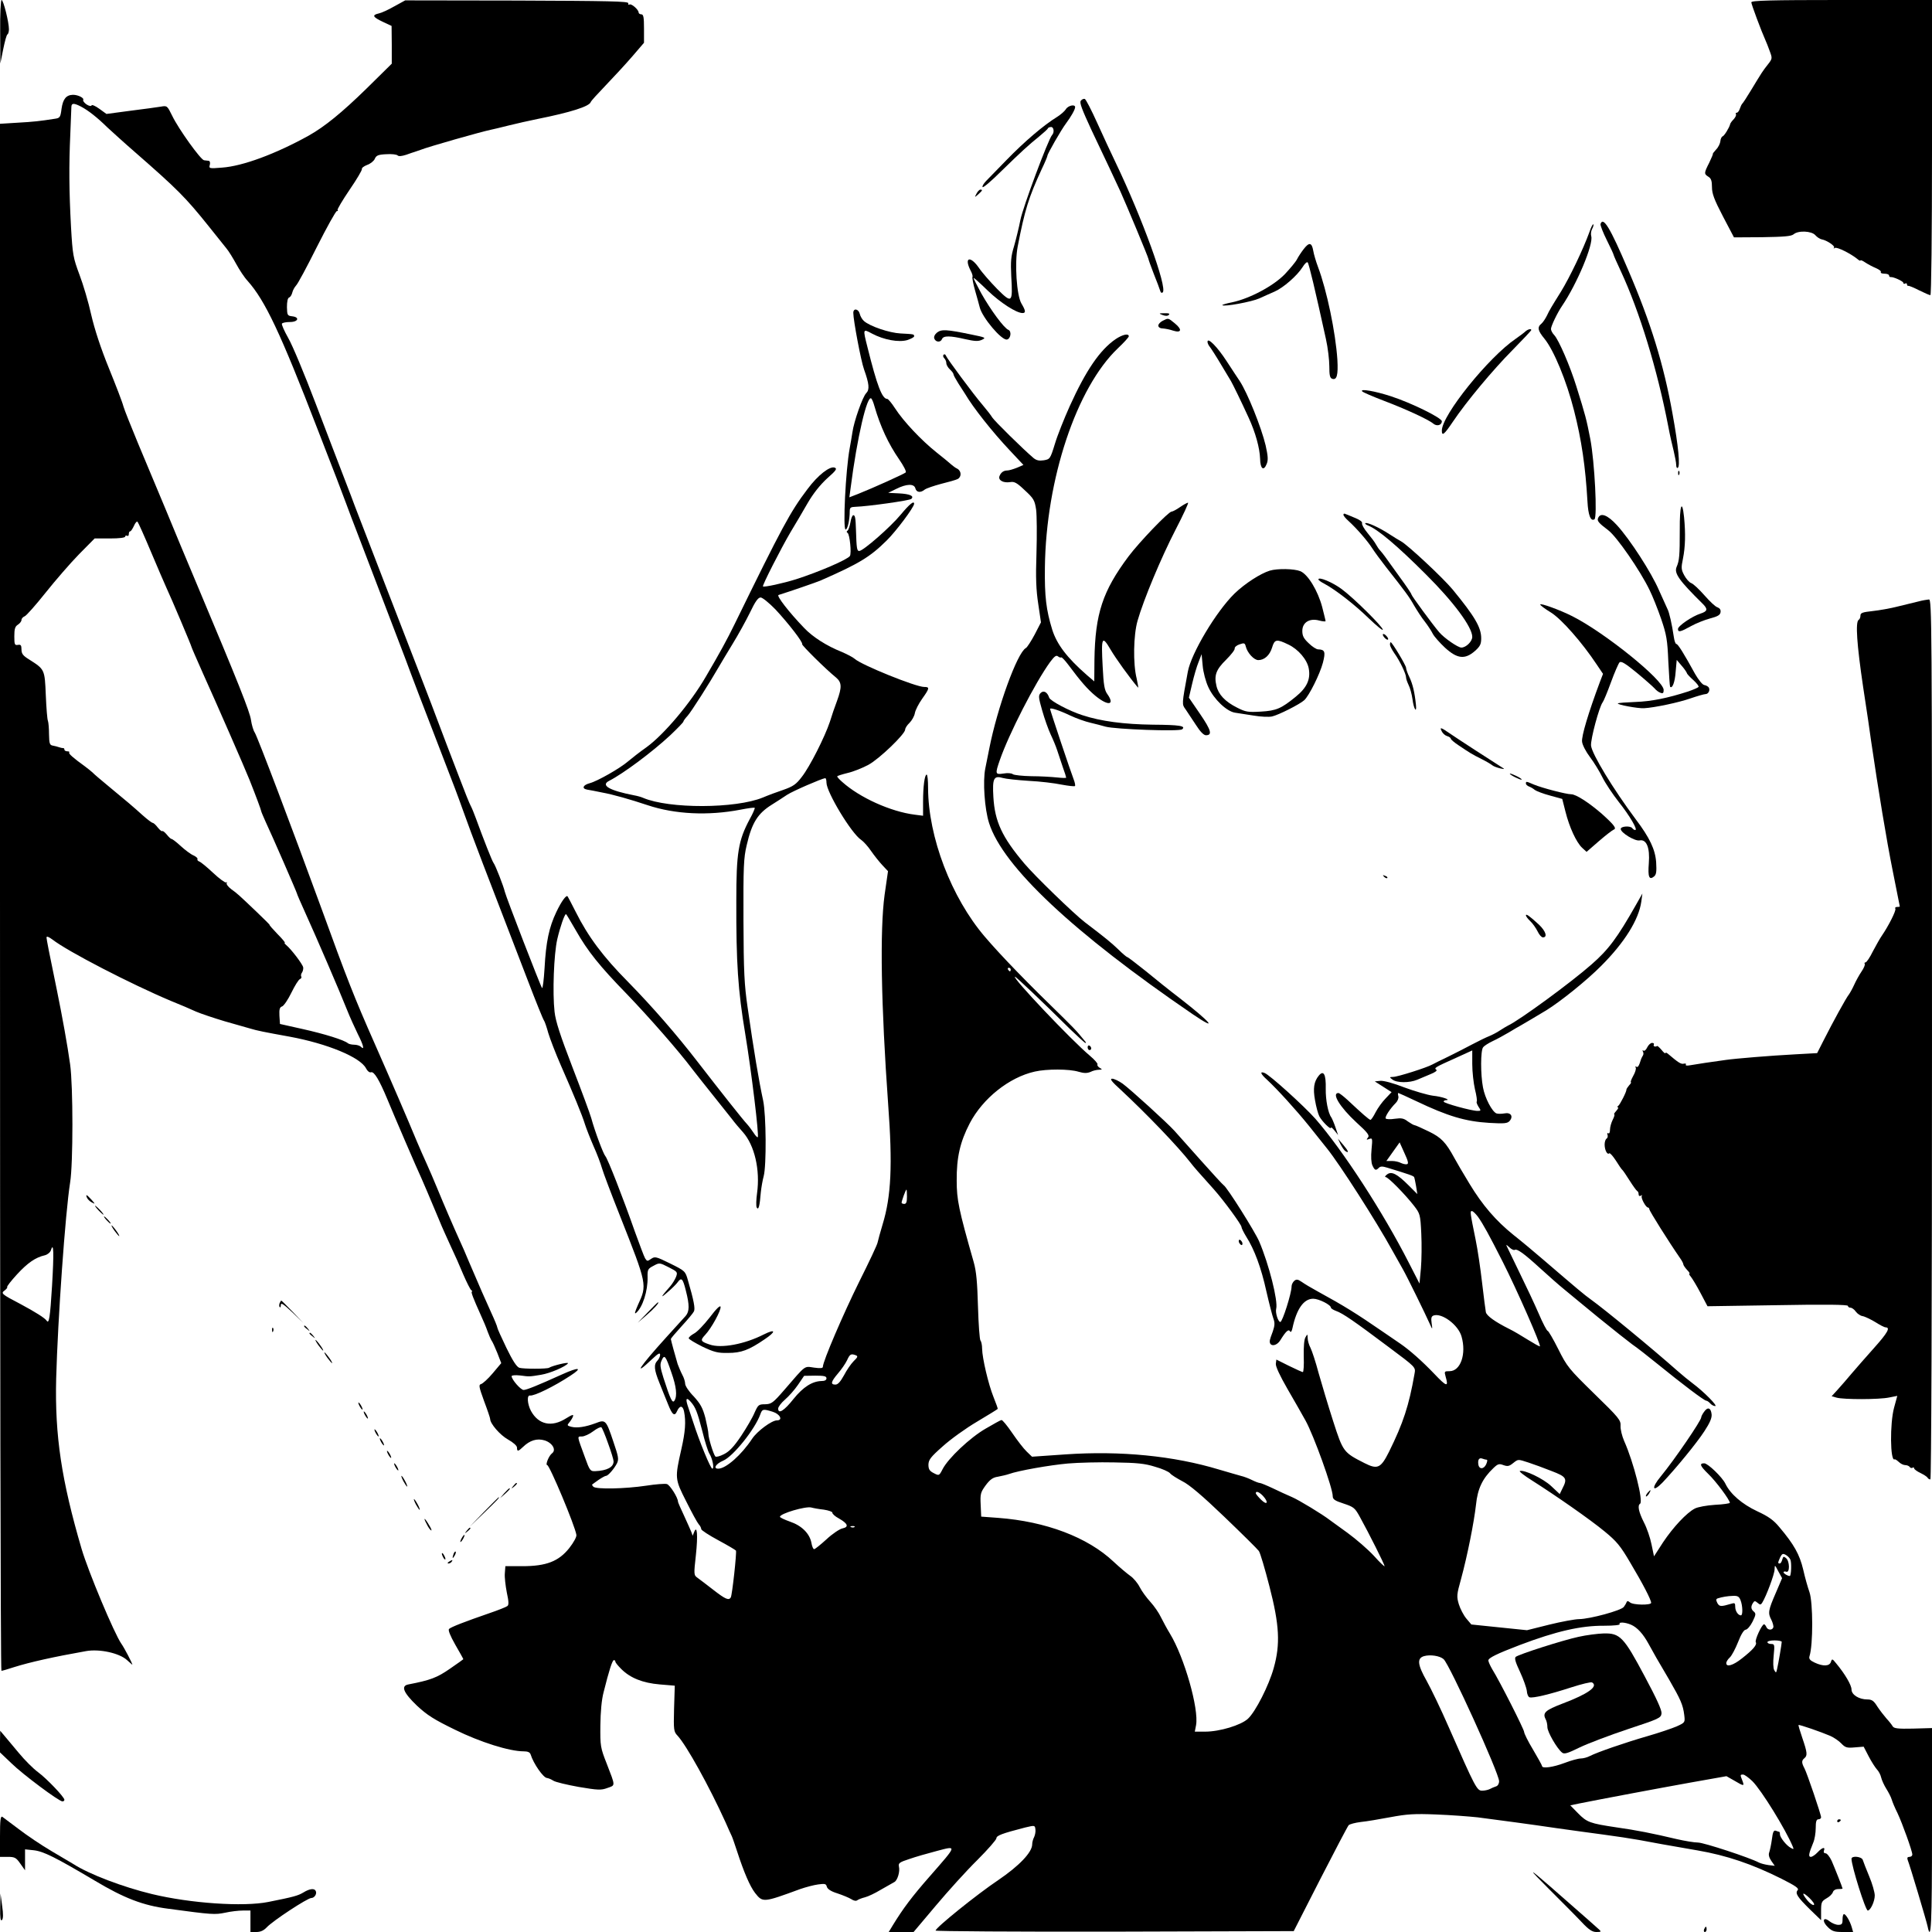 <?xml version="1.0" standalone="no"?>
<!DOCTYPE svg PUBLIC "-//W3C//DTD SVG 20010904//EN"
 "http://www.w3.org/TR/2001/REC-SVG-20010904/DTD/svg10.dtd">
<svg version="1.0" xmlns="http://www.w3.org/2000/svg"
 width="1080pt" height="1080pt" viewBox="0 0 1080 1080"
 preserveAspectRatio="xMidYMid meet">
<g transform="translate(0,1080) scale(0.1,-0.1)"
fill="#000000" stroke="none">
<path d="M1 10623 l1 -178 16 80 c9 44 19 82 24 83 4 2 8 15 8 28 0 40 -31
164 -41 164 -5 0 -9 -75 -8 -177z"/>
<path d="M2205 10765 c-33 -19 -72 -37 -87 -40 -40 -9 -35 -20 22 -47 l49 -23
1 -105 0 -106 -142 -140 c-136 -133 -233 -212 -322 -262 -186 -103 -370 -171
-485 -179 -72 -6 -74 -5 -68 16 3 12 0 21 -6 22 -7 1 -18 2 -26 3 -18 1 -143
175 -178 248 -28 57 -29 58 -63 52 -19 -3 -96 -14 -170 -23 l-135 -18 -40 29
c-22 16 -41 24 -43 19 -2 -6 -14 -4 -28 5 -13 9 -21 20 -19 25 7 11 -28 29
-57 29 -38 -1 -56 -23 -64 -78 -6 -48 -9 -52 -38 -56 -83 -13 -118 -17 -209
-22 l-97 -6 0 -4324 c0 -2378 3 -4324 8 -4324 4 0 36 9 72 21 86 27 219 57
400 89 76 14 188 -11 230 -50 17 -15 30 -27 30 -26 0 8 -46 96 -62 118 -39 56
-184 401 -222 530 -112 382 -150 632 -142 952 9 331 51 926 78 1096 17 103 17
539 0 660 -15 108 -44 268 -74 415 -45 217 -57 281 -58 294 0 9 11 5 33 -11
86 -67 441 -250 662 -343 50 -20 113 -47 141 -60 28 -12 100 -36 160 -54 60
-17 125 -36 144 -41 36 -11 75 -19 219 -45 211 -39 395 -115 427 -177 8 -16
20 -25 28 -22 17 6 46 -42 91 -150 36 -88 167 -392 191 -443 13 -29 39 -90
101 -238 13 -33 42 -96 62 -140 21 -44 53 -116 71 -160 19 -44 39 -83 44 -87
6 -4 8 -8 4 -8 -7 0 7 -37 49 -130 14 -30 32 -73 39 -94 8 -22 18 -44 22 -50
5 -6 19 -37 32 -69 l22 -57 -48 -57 c-26 -31 -56 -58 -65 -60 -14 -4 -12 -15
17 -95 19 -50 34 -95 34 -100 0 -26 55 -90 100 -115 30 -17 50 -35 50 -45 0
-23 6 -23 33 3 39 38 79 50 122 37 43 -14 66 -53 41 -72 -18 -13 -39 -66 -27
-66 13 0 155 -338 163 -390 2 -11 -15 -42 -40 -74 -59 -74 -128 -101 -262
-101 l-95 0 -3 -40 c-2 -22 4 -70 11 -107 11 -50 12 -70 3 -76 -6 -5 -51 -23
-101 -40 -136 -47 -214 -77 -225 -88 -6 -6 6 -37 35 -88 25 -43 45 -79 45 -81
0 -1 -34 -25 -76 -54 -71 -49 -107 -63 -231 -87 -44 -8 -28 -46 47 -118 58
-54 96 -78 213 -135 142 -70 305 -121 384 -121 23 0 35 -5 39 -17 16 -52 72
-132 92 -132 7 -1 23 -7 35 -15 12 -8 76 -23 142 -35 107 -18 125 -19 160 -6
46 16 46 8 -3 135 -36 91 -37 100 -36 215 1 76 7 144 18 185 31 124 49 180 58
180 4 0 8 -4 8 -9 0 -5 15 -23 33 -41 50 -50 120 -78 215 -86 l84 -7 -4 -128
c-3 -119 -2 -129 19 -151 51 -55 177 -283 268 -483 14 -33 31 -69 36 -80 5
-11 17 -47 28 -80 40 -123 73 -199 102 -237 43 -54 45 -54 252 22 32 11 77 23
101 26 37 5 44 4 48 -13 4 -13 23 -26 59 -37 30 -10 64 -24 77 -32 15 -10 28
-12 35 -6 7 5 26 12 42 16 17 4 57 23 90 43 33 19 67 38 74 42 18 9 33 59 26
87 -4 19 3 24 58 42 34 12 104 32 154 45 114 30 115 35 -38 -140 -102 -116
-151 -182 -208 -275 l-23 -38 70 0 69 0 124 147 c68 81 172 196 232 255 59 59
107 114 107 122 0 15 32 27 160 60 55 13 55 13 58 -10 2 -13 -2 -32 -7 -43 -6
-11 -11 -29 -11 -41 0 -44 -72 -120 -190 -200 -118 -79 -350 -266 -350 -282 0
-4 447 -7 1001 -6 l1001 3 148 290 c82 160 153 295 159 302 6 6 36 14 68 18
32 3 107 16 166 27 91 17 133 20 255 15 81 -3 185 -11 232 -16 123 -16 296
-39 445 -61 72 -10 186 -26 255 -35 69 -9 161 -23 205 -31 95 -18 134 -25 325
-58 162 -28 304 -76 468 -158 79 -40 100 -54 91 -64 -15 -18 -2 -38 70 -109
l61 -59 0 52 c0 48 3 54 30 70 17 9 33 25 36 35 3 10 15 17 30 17 13 0 24 1
24 3 0 5 -44 116 -61 155 -11 23 -26 42 -34 42 -9 0 -12 6 -9 15 9 23 -10 18
-36 -10 -13 -14 -30 -25 -37 -25 -15 0 -13 16 13 79 8 18 14 55 14 82 0 37 4
49 15 49 8 0 15 5 15 11 0 16 -79 248 -93 274 -16 30 -17 43 -1 56 19 15 17
32 -11 114 -13 38 -23 71 -21 72 3 4 127 -39 178 -61 20 -9 48 -28 61 -42 22
-23 31 -26 75 -22 l50 4 28 -54 c16 -31 37 -63 46 -73 10 -10 21 -31 24 -46 4
-16 17 -44 29 -63 12 -19 26 -46 30 -60 4 -14 18 -47 32 -75 27 -57 83 -213
83 -232 0 -7 -7 -13 -16 -13 -11 0 -14 -5 -10 -17 13 -32 104 -338 111 -370
20 -97 25 7 25 537 l0 570 -106 -3 c-85 -2 -107 1 -114 13 -5 9 -20 28 -35 44
-14 16 -37 46 -51 67 -19 31 -30 39 -55 39 -47 0 -89 26 -89 56 0 24 -36 86
-86 146 -21 26 -23 27 -29 8 -8 -25 -44 -26 -91 -4 -26 12 -33 21 -29 35 21
64 20 302 0 359 -9 25 -25 81 -35 126 -20 84 -51 140 -133 237 -32 39 -61 60
-124 89 -85 40 -150 96 -178 154 -17 36 -98 114 -118 114 -29 0 -24 -14 22
-59 43 -41 121 -146 121 -162 0 -3 -37 -9 -83 -11 -46 -3 -96 -12 -113 -21
-46 -24 -120 -103 -177 -188 l-51 -79 -14 67 c-7 36 -26 92 -43 124 -29 58
-36 93 -21 103 20 12 -36 233 -89 351 -12 28 -21 65 -20 84 2 32 -8 45 -147
180 -142 139 -152 151 -201 249 -28 56 -55 102 -59 102 -5 0 -28 44 -51 98
-23 53 -70 153 -104 222 -33 69 -65 134 -70 145 -10 20 -9 20 11 2 11 -11 25
-17 29 -14 13 8 50 -18 144 -104 46 -42 105 -94 131 -115 26 -22 113 -93 193
-159 81 -66 166 -133 189 -150 24 -16 88 -66 142 -110 139 -113 261 -205 272
-205 5 0 15 -7 22 -15 7 -8 19 -15 28 -15 16 0 -64 81 -126 127 -20 15 -57 45
-83 68 -141 125 -412 348 -485 400 -39 28 -71 55 -269 225 -44 38 -118 100
-165 137 -98 79 -173 166 -245 285 -40 66 -70 117 -84 143 -49 90 -74 116
-144 150 -39 19 -75 35 -79 35 -5 0 -22 10 -38 21 -23 18 -36 20 -73 15 -25
-4 -48 -3 -51 2 -5 9 24 54 57 87 10 10 16 26 14 36 -3 11 -3 19 0 19 2 0 48
-21 101 -46 174 -83 273 -113 407 -121 85 -5 102 -3 114 11 22 26 6 49 -29 42
-16 -3 -37 -3 -45 0 -24 10 -64 85 -75 145 -14 72 -14 208 1 225 6 8 30 23 53
34 22 10 64 33 91 49 28 17 57 34 65 38 14 8 99 58 145 86 79 49 226 167 306
248 130 130 210 258 224 359 l6 45 -34 -60 c-106 -187 -155 -253 -250 -336
-112 -99 -404 -313 -467 -342 -8 -4 -28 -16 -45 -27 -16 -11 -43 -25 -60 -32
-16 -6 -59 -27 -95 -46 -36 -19 -96 -50 -135 -69 -38 -18 -78 -38 -89 -44 -30
-17 -194 -69 -218 -69 -22 -1 -22 -1 -4 -15 25 -19 95 -19 138 -1 18 8 52 22
76 32 25 10 38 20 31 24 -14 10 -7 14 109 66 l92 42 0 -76 c0 -43 7 -106 15
-141 9 -35 13 -66 10 -69 -3 -3 2 -16 10 -29 15 -22 14 -23 -6 -23 -33 0 -189
43 -189 52 0 4 6 8 13 8 32 1 -23 20 -73 25 -30 4 -102 25 -159 46 -61 24
-117 39 -135 37 l-31 -3 47 -30 47 -30 -33 -35 c-19 -19 -44 -54 -56 -77 -12
-24 -25 -43 -29 -43 -7 0 -46 34 -128 111 -23 21 -46 39 -51 39 -40 0 8 -79
100 -164 64 -58 75 -73 65 -85 -10 -12 -9 -14 7 -8 18 7 19 3 13 -58 -4 -41
-2 -75 5 -90 13 -28 19 -30 36 -13 9 9 20 9 49 0 121 -37 144 -45 148 -52 2
-4 7 -27 11 -51 l7 -44 -48 48 c-65 65 -96 81 -121 62 -11 -8 -14 -15 -8 -15
14 0 109 -97 158 -160 34 -44 36 -49 41 -155 3 -61 2 -148 -2 -195 l-8 -85
-59 115 c-144 283 -370 631 -523 806 -64 72 -256 246 -284 256 -28 11 -23 -5
14 -38 57 -53 162 -168 236 -260 39 -49 84 -105 99 -124 71 -88 276 -408 365
-570 17 -30 43 -77 59 -105 25 -44 123 -244 155 -315 10 -23 11 -21 6 12 -4
29 -2 39 10 44 46 17 139 -52 157 -117 28 -97 -5 -194 -67 -194 -29 0 -30 -1
-22 -30 18 -61 6 -58 -64 16 -67 70 -138 133 -191 169 -12 8 -55 38 -95 65
-148 102 -217 145 -367 227 -33 18 -72 41 -87 52 -22 15 -30 16 -42 6 -8 -7
-15 -21 -15 -31 0 -38 -51 -199 -63 -199 -12 0 -29 52 -23 74 11 44 -40 247
-95 376 -23 54 -180 304 -199 315 -5 3 -62 65 -127 138 -65 73 -131 147 -148
166 -43 47 -243 229 -289 263 -21 15 -48 28 -59 28 -15 0 -3 -16 48 -62 144
-134 319 -316 390 -407 19 -25 43 -52 131 -150 56 -63 154 -197 154 -210 0 -6
12 -30 26 -53 46 -72 84 -174 113 -306 16 -70 34 -139 40 -155 8 -21 7 -38 -4
-70 -9 -23 -16 -44 -16 -47 -8 -38 34 -40 58 -2 31 50 46 64 54 50 5 -8 10 -1
14 18 23 107 63 164 116 164 31 0 99 -34 99 -50 0 -4 12 -12 28 -18 38 -13
104 -59 292 -200 158 -118 154 -114 147 -153 -31 -177 -63 -274 -142 -434 -46
-92 -64 -101 -137 -64 -118 60 -120 62 -176 236 -28 87 -64 208 -81 268 -16
61 -37 124 -45 140 -9 17 -16 41 -16 55 -1 24 -1 24 -12 5 -8 -12 -11 -54 -10
-107 2 -49 -1 -88 -5 -88 -4 0 -39 16 -78 35 l-70 35 -3 -23 c-2 -15 23 -68
65 -141 37 -64 83 -144 101 -177 46 -83 152 -377 152 -422 0 -18 11 -26 61
-42 57 -19 63 -24 91 -75 50 -90 138 -266 138 -275 0 -4 -27 21 -59 57 -33 36
-100 94 -148 129 -48 35 -92 67 -98 71 -44 34 -173 112 -212 129 -26 11 -76
34 -109 50 -34 16 -66 29 -71 29 -6 0 -25 7 -43 16 -18 9 -46 20 -64 24 -17 5
-71 20 -121 35 -254 77 -551 106 -858 85 l-188 -13 -30 29 c-17 16 -53 63 -81
104 -28 41 -55 74 -60 72 -6 -1 -45 -23 -88 -48 -87 -50 -210 -166 -241 -227
-19 -37 -20 -37 -49 -22 -24 12 -30 22 -30 48 1 27 12 42 80 102 43 39 129
101 192 138 62 37 114 69 115 71 2 1 -9 31 -23 66 -29 72 -63 217 -64 271 0
19 -4 39 -9 45 -5 5 -11 90 -14 189 -4 138 -9 197 -24 250 -84 294 -95 349
-95 455 -1 130 19 217 73 321 73 139 220 257 364 289 66 15 192 15 244 -1 31
-9 47 -9 67 -1 13 7 35 12 47 12 20 1 20 2 4 11 -9 6 -15 14 -12 19 3 4 -16
26 -42 48 -106 89 -440 442 -419 442 6 0 154 -140 308 -293 44 -42 82 -77 85
-77 4 0 4 2 2 5 -2 3 -17 21 -34 41 -16 20 -57 62 -90 94 -196 190 -347 345
-440 454 -187 219 -316 556 -317 831 0 41 -3 75 -8 75 -11 0 -20 -65 -20 -152
l0 -78 -47 6 c-134 17 -307 95 -405 183 -16 14 -28 27 -28 31 0 3 26 11 58 19
31 7 84 28 117 46 62 34 205 172 205 197 0 8 11 25 24 37 13 13 27 37 30 54 3
18 22 54 41 81 42 59 43 66 11 66 -47 0 -351 123 -388 157 -10 9 -43 26 -73
39 -83 33 -162 83 -210 134 -84 87 -156 180 -143 184 64 20 209 70 233 80 217
95 278 132 371 224 53 52 154 187 154 206 0 19 -26 -2 -75 -61 -57 -69 -210
-203 -232 -203 -13 0 -15 17 -18 115 -2 71 -5 85 -15 85 -5 0 -13 -18 -16 -40
-4 -22 -11 -43 -16 -46 -7 -4 -6 -9 0 -13 12 -7 23 -114 13 -129 -13 -20 -173
-89 -301 -130 -70 -22 -179 -46 -185 -40 -5 5 100 211 154 303 27 44 70 118
96 163 32 55 70 102 109 138 50 44 57 54 42 60 -27 10 -94 -42 -152 -120 -97
-128 -141 -210 -408 -756 -41 -84 -83 -161 -160 -292 -85 -147 -234 -324 -332
-395 -37 -26 -83 -62 -103 -79 -45 -39 -172 -111 -214 -122 -38 -10 -47 -30
-15 -36 13 -2 50 -9 83 -16 61 -11 156 -38 255 -71 153 -51 339 -60 520 -25
41 8 77 13 79 10 2 -2 -10 -31 -28 -63 -64 -120 -75 -188 -75 -456 -1 -348 9
-500 50 -745 35 -212 78 -569 70 -577 -2 -3 -13 8 -23 24 -10 15 -26 37 -36
48 -23 24 -147 181 -277 349 -118 153 -253 308 -388 446 -141 142 -225 255
-294 393 -23 45 -43 84 -45 86 -7 10 -34 -26 -63 -87 -41 -86 -58 -167 -66
-315 -4 -65 -10 -114 -14 -110 -8 9 -201 508 -208 538 -7 31 -53 149 -63 161
-8 10 -56 132 -99 250 -10 28 -23 59 -29 70 -6 10 -34 80 -62 154 -29 74 -60
158 -71 185 -11 28 -34 91 -53 140 -39 105 -86 225 -295 765 -84 217 -159 411
-166 430 -7 19 -33 89 -59 155 -26 66 -97 254 -160 418 -62 163 -131 329 -154
368 -22 39 -38 75 -35 80 3 5 23 9 45 9 46 0 56 27 12 32 -26 3 -28 6 -29 51
0 30 4 51 12 54 7 2 15 15 18 28 3 13 13 30 21 39 9 8 61 105 116 215 56 111
106 201 112 201 6 0 8 3 4 6 -3 3 27 54 67 113 40 58 71 111 69 116 -2 6 11
16 29 23 18 6 38 22 43 34 8 19 19 24 64 26 30 2 58 -1 64 -7 6 -6 23 -4 48 4
22 8 43 15 47 16 4 1 18 6 32 11 45 18 341 102 395 113 11 2 56 13 100 24 44
11 116 27 160 36 185 37 288 70 297 94 1 6 39 47 83 93 44 46 111 118 148 161
l67 78 0 79 c0 64 -3 80 -15 80 -8 0 -15 5 -15 10 0 16 -40 51 -51 45 -5 -4
-8 -1 -7 7 3 11 -109 13 -622 15 l-625 1 -60 -33z m-1752 -561 c40 -21 90 -60
147 -116 25 -23 94 -86 154 -138 237 -207 284 -254 412 -414 43 -54 89 -111
100 -125 12 -14 36 -53 54 -86 18 -33 46 -76 64 -95 98 -110 183 -289 393
-834 47 -121 94 -243 105 -271 10 -27 34 -90 53 -140 18 -49 42 -112 53 -140
45 -117 255 -666 279 -730 31 -85 104 -276 185 -485 95 -246 104 -270 138
-365 51 -143 121 -325 362 -950 44 -115 84 -214 89 -220 4 -5 15 -37 24 -70
10 -33 41 -114 70 -180 69 -157 120 -280 135 -330 7 -22 28 -76 47 -120 20
-44 41 -100 48 -125 7 -25 52 -144 100 -265 154 -390 153 -387 101 -500 -17
-39 -21 -53 -10 -44 36 30 66 123 64 200 -1 42 2 47 33 63 33 18 34 18 85 -8
49 -25 51 -27 41 -54 -6 -15 -20 -38 -32 -52 -53 -60 -59 -72 -17 -35 25 21
51 47 58 57 21 29 29 22 46 -47 21 -82 20 -116 -1 -141 -10 -11 -59 -65 -108
-119 -153 -169 -191 -228 -78 -121 33 31 43 36 43 22 0 -9 -7 -24 -15 -32 -21
-22 -19 -50 11 -124 14 -36 36 -89 48 -119 24 -61 37 -71 51 -39 15 33 32 32
39 -3 11 -55 7 -112 -15 -209 -37 -164 -37 -167 27 -293 31 -62 62 -119 70
-128 8 -8 14 -21 14 -27 0 -6 43 -34 95 -62 52 -28 96 -54 99 -58 5 -9 -21
-249 -29 -262 -11 -18 -30 -10 -98 43 -37 28 -76 59 -88 67 -21 15 -21 18 -9
127 12 111 7 172 -10 128 l-8 -20 -7 20 c-4 11 -23 52 -41 92 -19 40 -34 75
-34 78 0 23 -45 94 -62 99 -12 3 -64 -1 -115 -9 -119 -18 -281 -21 -296 -6 -6
6 -9 12 -6 13 2 2 18 13 36 26 18 12 36 22 41 22 11 0 45 39 61 70 11 23 8 38
-20 120 -41 123 -44 126 -100 104 -57 -21 -103 -28 -135 -20 -24 6 -25 9 -12
24 8 9 18 25 21 34 5 13 -5 10 -39 -11 -80 -51 -154 -35 -196 42 -20 38 -24
89 -5 86 23 -4 135 51 226 111 71 46 48 50 -47 7 -137 -62 -199 -87 -215 -87
-16 0 -67 58 -67 77 0 5 19 7 48 4 53 -7 50 -7 117 4 50 8 138 46 150 64 5 9
-87 -13 -106 -25 -11 -7 -145 -7 -166 0 -15 5 -38 41 -72 111 -28 58 -51 109
-51 114 0 5 -15 42 -34 83 -32 70 -65 145 -126 288 -15 36 -37 88 -50 115 -34
75 -88 200 -125 290 -18 44 -45 107 -60 140 -15 33 -40 89 -55 125 -50 121
-142 334 -235 545 -115 260 -156 365 -299 759 -163 446 -356 956 -372 981 -8
12 -17 43 -21 70 -6 45 -69 204 -303 760 -51 121 -130 310 -175 420 -46 110
-115 275 -154 368 -38 92 -75 184 -81 205 -5 21 -42 117 -81 213 -46 113 -80
217 -99 299 -15 69 -45 170 -66 225 -35 94 -38 110 -47 265 -11 204 -12 345
-4 520 3 74 6 143 6 153 1 21 13 22 54 1z m391 -2489 c37 -88 76 -178 86 -200
30 -64 140 -325 140 -330 0 -3 29 -69 64 -148 72 -159 240 -543 261 -597 37
-93 65 -169 65 -174 0 -3 11 -29 24 -58 40 -85 176 -398 176 -403 0 -3 20 -49
44 -102 62 -136 198 -452 235 -546 17 -43 45 -104 61 -137 32 -63 39 -93 18
-72 -7 7 -24 12 -38 12 -14 0 -30 4 -35 8 -20 18 -133 53 -255 80 l-125 28 -3
46 c-2 37 2 48 15 52 10 4 33 38 52 77 19 39 40 73 48 76 7 3 10 9 7 14 -3 6
-1 15 4 22 5 7 8 20 7 29 -3 18 -68 103 -95 125 -8 7 -12 13 -8 13 4 0 -15 23
-42 50 -27 28 -46 50 -43 50 2 0 -31 33 -74 74 -101 96 -105 100 -141 126 -17
13 -28 28 -25 33 3 6 2 7 -3 4 -5 -3 -38 21 -72 53 -34 32 -69 61 -78 64 -8 3
-13 9 -10 14 2 4 -7 13 -22 20 -15 6 -47 30 -71 52 -24 22 -47 40 -52 40 -4 0
-16 11 -27 25 -11 13 -22 22 -25 19 -2 -3 -14 6 -25 20 -11 15 -24 26 -28 26
-5 0 -30 19 -57 43 -53 48 -91 80 -194 165 -40 33 -79 66 -86 74 -8 7 -26 22
-41 33 -68 49 -95 73 -89 79 3 3 -1 6 -10 6 -9 0 -17 4 -17 10 0 5 -3 9 -7 8
-5 0 -15 2 -23 5 -8 3 -24 7 -35 9 -17 3 -20 11 -21 63 0 33 -3 67 -6 75 -4 8
-9 73 -12 144 -6 145 -6 144 -94 200 -34 21 -42 32 -42 56 0 23 -4 28 -20 25
-18 -3 -20 2 -20 48 0 41 4 55 20 65 11 7 20 19 20 26 0 8 8 17 18 21 9 3 62
63 117 132 55 69 139 166 187 215 l87 88 85 0 c54 0 86 4 86 11 0 5 5 7 10 4
6 -3 10 1 10 9 0 9 3 16 8 16 4 0 13 14 21 31 7 17 17 27 20 22 4 -4 38 -80
75 -168z m3491 -322 c71 -76 155 -184 149 -194 -3 -6 132 -140 189 -186 33
-28 34 -54 6 -131 -12 -31 -30 -84 -40 -117 -28 -84 -112 -251 -157 -308 -31
-41 -48 -53 -102 -72 -36 -12 -87 -31 -115 -43 -153 -63 -525 -64 -670 -2 -11
5 -33 11 -50 14 -139 27 -189 56 -140 81 80 41 241 161 342 255 40 38 73 72
73 76 0 4 11 19 24 33 20 22 122 182 176 276 10 17 43 73 75 125 32 52 76 132
98 177 29 61 45 83 59 83 10 0 47 -30 83 -67z m285 -968 c0 -53 140 -285 194
-320 12 -8 38 -36 56 -63 18 -26 47 -62 63 -79 l31 -33 -19 -132 c-27 -198
-20 -614 20 -1173 25 -337 17 -512 -31 -669 -13 -44 -26 -90 -28 -101 -1 -11
-48 -110 -103 -220 -90 -182 -203 -445 -203 -475 0 -9 -14 -10 -50 -5 -56 8
-43 17 -165 -124 -64 -74 -73 -80 -108 -81 -36 0 -39 -3 -59 -47 -11 -27 -45
-85 -75 -130 -41 -61 -66 -87 -96 -102 -23 -12 -44 -17 -48 -13 -11 12 -39
104 -39 126 0 12 -8 52 -17 90 -15 56 -27 78 -65 120 -27 27 -48 59 -48 71 0
11 -7 34 -16 50 -9 17 -20 44 -26 60 -11 37 -38 134 -38 140 0 3 27 35 60 71
34 37 65 74 69 83 8 15 0 60 -34 176 -14 49 -16 51 -99 92 -79 39 -85 40 -106
26 -21 -15 -23 -14 -34 3 -6 10 -31 78 -57 149 -68 194 -152 408 -165 422 -11
12 -58 136 -79 213 -7 25 -54 152 -105 284 -68 177 -94 256 -100 310 -12 106
-4 321 15 405 16 69 41 141 49 141 2 0 26 -41 55 -91 66 -116 132 -199 286
-357 123 -128 289 -317 367 -421 24 -31 77 -98 118 -149 41 -51 87 -109 102
-128 14 -19 42 -52 61 -73 65 -73 97 -211 79 -341 -5 -36 -6 -72 -2 -80 10
-18 17 8 23 85 3 28 10 68 16 90 16 59 14 343 -3 423 -24 111 -52 277 -87 522
-18 124 -22 195 -23 485 -1 301 1 349 18 420 29 126 62 178 141 227 27 17 66
42 85 55 32 21 194 91 213 93 4 0 7 -11 7 -25z m1030 -1045 c0 -5 -2 -10 -4
-10 -3 0 -8 5 -11 10 -3 6 -1 10 4 10 6 0 11 -4 11 -10z m2215 -1088 c-8 -2
-23 2 -34 7 -11 6 -33 11 -50 11 l-31 0 37 52 37 52 27 -60 c21 -45 24 -60 14
-62z m-2795 -182 c0 -29 -4 -40 -15 -40 -8 0 -15 3 -15 7 0 9 23 73 27 73 2 0
3 -18 3 -40z m3192 -112 c29 -41 62 -101 139 -253 79 -156 214 -463 207 -471
-2 -2 -32 15 -66 36 -35 22 -82 50 -105 61 -80 40 -127 74 -131 94 -2 11 -12
85 -21 164 -9 79 -25 187 -36 240 -32 157 -32 161 -21 161 6 0 21 -15 34 -32z
m-7971 -385 c-11 -180 -17 -215 -30 -196 -10 15 -62 48 -146 93 -107 56 -112
60 -88 77 10 8 16 16 13 18 -3 3 22 35 55 71 59 64 103 95 156 107 15 4 30 16
34 29 15 48 17 -15 6 -199z m4493 -389 c13 -5 11 -11 -12 -33 -15 -15 -39 -50
-54 -79 -20 -36 -34 -52 -48 -52 -29 0 -25 16 14 62 19 22 42 55 51 74 16 35
22 38 49 28z m-1031 -96 c28 -79 34 -132 17 -158 -11 -17 -23 9 -61 127 -19
61 -21 76 -10 99 15 34 22 26 54 -68z m867 -33 c0 -10 -10 -15 -27 -15 -52 -1
-103 -33 -157 -100 -52 -66 -86 -87 -86 -54 0 9 17 32 38 50 21 18 54 55 73
83 l34 50 63 1 c49 0 62 -3 62 -15z m-758 -132 c26 -30 36 -55 64 -163 14 -58
32 -114 39 -125 18 -28 29 -85 17 -85 -10 0 -72 151 -107 260 -10 30 -24 72
-31 93 -13 40 -6 48 18 20z m458 -55 c41 -13 58 -48 23 -48 -29 0 -110 -60
-138 -102 -60 -91 -147 -168 -190 -168 -30 0 -14 27 28 45 55 23 177 175 207
258 11 31 15 32 70 15z m-921 -176 c17 -46 31 -92 31 -101 0 -33 -37 -52 -103
-55 -27 -1 -31 4 -57 77 -45 123 -45 117 -17 117 13 0 42 13 63 29 21 16 42
26 46 22 4 -3 21 -43 37 -89z m4912 -92 c5 0 3 -11 -3 -25 -13 -29 -40 -30
-44 -1 -4 27 5 39 23 32 8 -3 19 -6 24 -6z m234 -16 c28 -9 85 -30 128 -47 84
-32 90 -42 61 -98 l-15 -31 -48 45 c-45 42 -150 92 -175 84 -6 -2 25 -26 68
-53 131 -83 325 -218 406 -285 67 -55 88 -80 143 -174 71 -119 117 -208 117
-225 0 -14 -103 -13 -119 3 -10 8 -15 9 -18 1 -2 -6 -9 -18 -16 -27 -15 -20
-188 -67 -249 -68 -23 0 -99 -14 -168 -31 l-124 -31 -156 16 -155 16 -28 33
c-15 18 -34 54 -42 80 -13 44 -12 54 12 140 36 132 73 319 84 417 9 89 36 146
97 204 25 24 32 26 56 17 23 -8 32 -7 53 10 31 24 26 24 88 4z m-2089 -23 c40
-11 78 -28 85 -37 7 -9 38 -28 68 -44 39 -19 112 -81 235 -199 98 -94 185
-180 193 -191 8 -11 34 -100 59 -197 56 -216 62 -324 24 -458 -27 -97 -101
-243 -144 -283 -39 -36 -158 -72 -239 -72 l-58 0 7 36 c17 91 -66 381 -146
512 -16 26 -38 67 -50 91 -11 24 -38 63 -59 86 -22 24 -49 61 -60 83 -11 22
-35 51 -53 63 -18 13 -60 48 -93 79 -145 137 -379 225 -645 245 l-95 7 -3 67
c-3 61 0 69 28 108 24 32 40 44 68 48 20 4 48 10 62 15 52 19 229 50 330 59
58 5 175 8 260 6 125 -2 169 -6 226 -24z m604 -163 c33 -36 25 -56 -10 -22
-16 16 -30 32 -30 37 0 14 19 7 40 -15z m-2455 -77 c27 -4 49 -12 48 -17 -1
-6 15 -21 36 -32 51 -29 58 -48 20 -56 -15 -3 -56 -30 -89 -61 -33 -30 -64
-55 -69 -55 -5 0 -12 16 -15 35 -10 53 -55 97 -120 119 -31 11 -56 23 -56 27
0 18 143 60 175 52 10 -3 42 -9 70 -12z m172 -97 c-3 -3 -12 -4 -19 -1 -8 3
-5 6 6 6 11 1 17 -2 13 -5z m5231 -182 c8 -15 5 -92 -3 -92 -12 0 -35 14 -35
21 0 4 7 6 15 3 21 -8 20 59 -1 76 -13 11 -16 10 -21 -8 -3 -12 -9 -22 -14
-22 -12 0 -11 4 2 34 10 20 15 23 30 15 10 -5 23 -17 27 -27z m-81 -186 c-43
-99 -45 -113 -25 -151 8 -16 13 -36 11 -42 -6 -18 -32 -16 -39 2 -4 8 -9 15
-13 15 -12 0 -53 -89 -46 -100 8 -14 -14 -41 -78 -91 -49 -39 -87 -50 -87 -26
0 8 9 22 20 32 10 9 31 48 46 86 17 44 33 69 43 69 9 1 26 21 38 45 18 37 20
45 7 56 -16 13 -18 28 -5 48 8 13 12 13 26 1 14 -12 18 -12 26 1 22 35 69 160
69 186 1 27 1 27 21 -11 l21 -38 -35 -82z m-197 -42 c12 -31 13 -84 2 -84 -16
0 -32 24 -32 48 0 21 -3 23 -22 17 -58 -17 -66 -17 -78 4 -8 17 -8 22 2 26 26
8 54 13 86 14 26 1 34 -4 42 -25z m-613 -136 c35 -15 68 -51 99 -108 31 -57
46 -83 115 -200 64 -111 77 -140 84 -197 5 -42 5 -42 -43 -64 -26 -11 -99 -36
-162 -54 -128 -37 -281 -90 -322 -111 -15 -8 -38 -14 -51 -14 -14 0 -55 -11
-91 -25 -64 -24 -126 -33 -126 -17 0 4 -23 45 -50 91 -28 46 -50 91 -50 99 0
14 -136 283 -179 352 -11 19 -21 41 -21 48 0 14 47 37 175 86 206 78 343 109
473 108 53 0 90 4 86 9 -8 13 30 11 63 -3z m843 -96 c0 -10 -18 -118 -26 -152
-5 -23 -6 -23 -16 -6 -6 11 -7 43 -3 82 6 60 5 64 -14 64 -12 0 -21 5 -21 10
0 6 18 10 40 10 22 0 40 -4 40 -8z m-1890 -97 c34 -31 310 -638 310 -682 0
-14 -7 -26 -17 -29 -10 -3 -26 -10 -35 -15 -10 -5 -29 -9 -43 -9 -29 0 -38 17
-186 354 -43 99 -99 215 -124 260 -51 90 -55 126 -15 138 35 10 89 2 110 -17z
m1726 -682 c51 -51 185 -268 226 -366 6 -15 5 -16 -11 -7 -25 13 -61 59 -61
76 0 8 -2 14 -4 14 -2 0 -11 3 -19 6 -12 4 -17 -7 -22 -48 -4 -29 -11 -62 -15
-73 -5 -13 -1 -29 12 -48 l19 -27 -35 4 c-20 3 -43 9 -53 14 -53 28 -309 112
-341 112 -21 0 -74 9 -118 19 -135 32 -225 50 -339 66 -147 22 -164 28 -214
79 l-43 44 53 11 c125 25 428 82 617 116 l203 36 44 -25 c54 -32 57 -32 45 0
-13 33 -13 34 4 34 8 0 31 -17 52 -37z m343 -692 c-6 -2 -22 9 -35 25 -36 44
-29 52 11 14 20 -20 31 -36 24 -39z"/>
<path d="M3620 3463 l-55 -57 50 43 c43 37 73 71 63 71 -2 0 -28 -26 -58 -57z"/>
<path d="M3967 3435 c-32 -41 -71 -82 -88 -90 -16 -9 -29 -20 -29 -26 0 -5 35
-26 77 -47 65 -31 87 -36 142 -35 75 0 117 16 205 76 66 44 63 61 -5 27 -106
-54 -237 -79 -302 -56 -51 17 -54 23 -25 54 35 37 90 138 86 157 -2 10 -24
-11 -61 -60z"/>
<path d="M8824 1650 c-88 -19 -332 -97 -351 -112 -8 -7 -2 -29 24 -84 19 -41
36 -89 38 -106 1 -18 8 -34 15 -36 18 -6 109 15 232 55 59 19 112 32 118 28
36 -22 -22 -64 -165 -118 -97 -37 -113 -52 -95 -87 6 -10 10 -30 10 -45 0 -26
53 -119 82 -142 12 -10 30 -5 99 29 46 22 167 68 269 102 175 58 185 62 188
88 2 18 -27 82 -94 207 -117 220 -138 242 -229 240 -33 -1 -97 -9 -141 -19z"/>
<path d="M9790 10787 c0 -11 56 -161 79 -212 5 -11 16 -38 24 -61 15 -40 15
-42 -11 -75 -29 -37 -31 -40 -94 -144 -23 -38 -45 -72 -49 -75 -3 -3 -9 -15
-13 -27 -4 -13 -12 -23 -17 -23 -6 0 -8 -4 -5 -8 3 -5 -3 -18 -12 -28 -10 -10
-19 -22 -20 -27 -4 -19 -33 -66 -42 -69 -6 -2 -12 -14 -13 -27 -1 -12 -11 -34
-24 -47 -12 -13 -20 -24 -18 -24 2 0 -7 -22 -20 -49 -30 -59 -30 -63 -5 -79
15 -9 20 -23 20 -58 0 -36 12 -69 61 -163 l62 -118 157 1 c122 2 162 5 176 16
26 23 102 19 122 -5 10 -11 25 -21 35 -23 29 -5 78 -38 69 -47 -4 -5 -1 -5 5
-1 12 7 89 -32 126 -62 9 -8 17 -12 17 -8 0 4 12 -1 28 -12 15 -10 42 -24 59
-31 18 -8 30 -17 27 -22 -3 -5 6 -9 20 -9 14 0 26 -4 26 -10 0 -5 3 -9 8 -9
14 3 72 -23 72 -33 0 -5 5 -6 10 -3 6 3 10 1 10 -4 0 -6 3 -10 8 -9 4 1 31
-10 60 -25 30 -15 58 -27 63 -27 5 0 9 331 9 825 l0 825 -505 0 c-399 0 -505
-3 -505 -13z"/>
<path d="M6042 10237 c-9 -10 6 -48 59 -163 85 -179 128 -270 162 -344 33 -73
157 -370 157 -378 0 -3 13 -40 29 -81 17 -42 33 -85 36 -95 3 -12 9 -16 15
-10 26 27 -115 415 -263 724 -25 52 -72 153 -104 224 -32 71 -63 131 -69 133
-6 2 -16 -2 -22 -10z"/>
<path d="M5958 10189 c-7 -11 -29 -30 -48 -42 -75 -46 -183 -138 -283 -241
-49 -50 -100 -103 -115 -118 -14 -15 -23 -30 -19 -34 4 -4 51 36 104 89 112
109 150 144 213 195 25 21 47 40 48 45 2 4 10 7 18 7 15 0 19 -31 5 -45 -21
-23 -164 -406 -177 -475 -8 -41 -24 -106 -35 -145 -18 -59 -20 -86 -16 -170 9
-150 4 -153 -79 -70 -38 39 -84 91 -102 118 -48 69 -84 59 -47 -14 9 -16 14
-33 11 -37 -2 -4 4 -39 15 -77 11 -39 23 -81 26 -94 14 -56 122 -185 152 -179
21 4 27 46 8 54 -24 9 -99 111 -151 203 -25 46 -45 85 -43 87 1 2 37 -30 79
-71 71 -68 160 -125 194 -125 19 0 18 13 -6 53 -27 45 -39 226 -21 319 39 202
61 274 134 432 18 37 32 71 32 75 0 11 77 145 104 181 29 39 51 78 51 91 0 18
-40 9 -52 -12z"/>
<path d="M5459 9718 c-12 -23 -12 -23 10 -4 23 21 26 26 11 26 -5 0 -15 -10
-21 -22z"/>
<path d="M8947 9548 c-2 -7 14 -48 35 -90 21 -42 38 -79 38 -82 0 -3 18 -44
41 -93 104 -224 203 -546 265 -868 8 -44 22 -105 30 -136 7 -30 14 -65 14 -78
0 -12 4 -20 9 -16 14 8 4 118 -30 305 -49 273 -121 507 -247 800 -102 239
-140 301 -155 258z"/>
<path d="M8885 9503 c-35 -97 -110 -253 -159 -333 -53 -85 -64 -103 -79 -135
-8 -16 -21 -36 -30 -44 -25 -20 -21 -39 17 -85 52 -64 123 -235 165 -401 42
-164 64 -315 75 -508 4 -77 18 -113 39 -100 17 10 1 322 -23 448 -22 113 -27
132 -78 295 -36 116 -98 258 -123 286 -11 11 -19 27 -19 35 0 16 36 91 62 129
84 124 177 346 163 390 -3 11 -1 29 5 40 7 12 9 24 7 26 -3 3 -13 -16 -22 -43z"/>
<path d="M7288 9408 c-14 -18 -31 -44 -38 -58 -7 -14 -38 -51 -68 -83 -63 -65
-195 -136 -295 -157 -32 -6 -57 -14 -54 -16 9 -10 165 19 207 38 25 11 63 29
85 38 50 22 126 89 156 136 12 20 25 32 29 27 7 -7 41 -150 102 -428 11 -49
19 -118 19 -153 0 -48 3 -64 15 -69 27 -10 35 19 30 107 -10 152 -59 387 -108
517 -12 32 -24 73 -27 92 -8 46 -23 48 -53 9z"/>
<path d="M4770 9051 c0 -41 43 -269 60 -316 29 -81 32 -113 12 -133 -20 -20
-69 -159 -77 -219 -3 -21 -10 -60 -15 -88 -23 -123 -39 -455 -23 -455 11 0 23
54 23 101 0 22 5 25 33 26 67 2 302 35 311 44 18 16 -7 28 -69 31 l-60 3 45
22 c58 29 100 30 107 3 6 -23 29 -26 52 -7 9 7 50 21 91 32 41 10 83 22 93 27
23 12 22 45 -2 58 -11 5 -25 16 -33 23 -7 7 -45 38 -84 69 -84 67 -184 173
-231 246 -18 28 -38 52 -43 52 -29 0 -57 73 -111 290 -26 103 -26 103 26 75
66 -35 149 -50 197 -36 21 7 38 16 38 21 0 12 0 12 -76 16 -62 3 -172 40 -205
70 -9 8 -20 26 -23 40 -7 28 -36 33 -36 5z m118 -521 c33 -114 78 -211 139
-299 24 -35 41 -67 36 -72 -8 -8 -183 -87 -266 -120 l-49 -19 7 52 c36 282 93
525 116 500 4 -4 12 -23 17 -42z"/>
<path d="M6499 9039 c16 -6 28 -6 35 1 7 7 -1 10 -24 9 -33 0 -34 -1 -11 -10z"/>
<path d="M6500 9007 c-14 -7 -25 -19 -25 -27 0 -9 10 -16 25 -16 14 -1 40 -6
57 -12 47 -15 53 5 12 39 -40 33 -37 32 -69 16z"/>
<path d="M5238 8941 c-13 -11 -19 -24 -15 -34 8 -21 36 -22 43 -2 8 19 45 19
130 -1 54 -12 73 -13 94 -3 23 11 19 13 -60 29 -140 29 -167 30 -192 11z"/>
<path d="M8528 8948 c-7 -7 -31 -25 -54 -41 -153 -104 -414 -428 -414 -514 0
-33 13 -23 62 50 76 113 224 290 332 399 58 59 106 110 106 113 0 9 -18 5 -32
-7z"/>
<path d="M6236 8904 c-87 -60 -165 -173 -256 -374 -31 -69 -69 -164 -83 -211
-26 -85 -28 -86 -62 -92 -26 -4 -41 -1 -58 13 -60 51 -219 208 -230 226 -7 12
-31 43 -54 70 -50 58 -199 259 -206 277 -2 6 -8 9 -12 4 -5 -4 -3 -13 3 -19 7
-7 12 -19 12 -28 0 -9 9 -25 20 -35 11 -10 20 -22 20 -27 0 -5 12 -27 27 -51
15 -23 32 -50 38 -59 45 -77 153 -213 249 -315 l77 -82 -37 -16 c-20 -8 -44
-15 -53 -15 -21 0 -36 -11 -44 -32 -8 -23 22 -39 60 -33 23 4 37 -3 82 -46 50
-46 55 -56 63 -108 4 -31 5 -139 2 -241 -5 -141 -2 -209 10 -287 l15 -102 -35
-68 c-20 -37 -42 -72 -50 -76 -48 -27 -159 -333 -204 -562 -7 -33 -16 -82 -22
-110 -15 -72 -4 -228 21 -306 77 -243 471 -613 1139 -1069 146 -99 103 -47
-73 90 -54 41 -140 110 -192 153 -53 42 -98 77 -102 77 -3 0 -26 19 -50 43
-40 38 -65 59 -187 152 -60 46 -280 259 -338 328 -125 148 -165 235 -173 372
-6 104 2 121 53 106 17 -5 82 -12 145 -16 63 -3 145 -13 183 -21 38 -7 72 -11
75 -8 3 2 0 19 -7 37 -17 43 -132 387 -132 394 0 9 50 -7 113 -37 34 -16 85
-34 112 -40 28 -7 66 -16 85 -22 55 -15 412 -28 428 -15 23 19 -13 25 -163 26
-161 2 -291 19 -394 53 -73 23 -180 80 -186 98 -10 31 -31 43 -48 26 -13 -14
-12 -25 9 -98 13 -46 34 -105 47 -133 13 -27 30 -68 37 -90 7 -22 21 -64 31
-93 11 -30 19 -56 19 -59 0 -3 -24 -2 -52 1 -29 3 -93 7 -143 7 -49 1 -96 6
-103 11 -7 6 -29 8 -52 4 -47 -7 -48 -3 -21 75 51 147 197 432 281 548 24 32
34 40 44 32 7 -6 15 -8 18 -6 3 3 20 -15 39 -40 70 -94 108 -138 154 -176 70
-57 109 -51 65 11 -16 22 -21 51 -26 153 -9 166 -4 178 44 96 30 -51 107 -158
153 -212 4 -5 0 17 -7 50 -21 83 -18 243 5 323 34 119 132 353 212 508 43 83
75 152 70 152 -4 0 -25 -11 -45 -25 -20 -14 -41 -25 -47 -25 -17 0 -181 -171
-241 -251 -144 -193 -186 -320 -190 -576 l-1 -122 -41 35 c-112 98 -168 172
-194 254 -34 111 -43 185 -41 348 6 494 177 1005 408 1225 34 32 61 62 61 67
0 18 -35 10 -74 -16z"/>
<path d="M6750 8889 c0 -7 6 -20 13 -28 7 -9 35 -52 61 -96 26 -44 52 -87 57
-95 10 -17 58 -115 99 -205 38 -82 62 -170 64 -229 1 -57 20 -72 37 -29 9 22
7 44 -6 103 -24 101 -102 295 -145 360 -10 14 -42 64 -73 111 -52 80 -107 136
-107 108z"/>
<path d="M7615 8612 c6 -6 60 -29 120 -52 119 -45 250 -105 277 -128 20 -17
48 -9 48 13 0 19 -171 103 -285 140 -89 29 -176 44 -160 27z"/>
<path d="M9381 8154 c0 -11 3 -14 6 -6 3 7 2 16 -1 19 -3 4 -6 -2 -5 -13z"/>
<path d="M9390 7838 c0 -145 -2 -171 -18 -208 -14 -35 14 -75 146 -205 30 -30
28 -42 -12 -55 -47 -15 -126 -69 -126 -86 0 -20 14 -17 73 16 29 16 77 35 107
43 42 11 56 19 58 35 2 13 -4 22 -17 27 -12 3 -44 34 -73 67 -29 33 -62 64
-73 68 -12 4 -29 24 -40 44 -17 32 -18 41 -7 94 13 65 15 139 6 231 -11 105
-25 67 -24 -71z"/>
<path d="M7510 7922 c0 -5 12 -20 28 -34 47 -43 106 -111 133 -153 14 -22 49
-69 77 -105 111 -141 130 -167 157 -215 16 -27 42 -68 60 -90 17 -22 37 -53
45 -69 8 -15 39 -50 68 -77 68 -62 111 -67 167 -18 29 26 35 38 35 71 0 61
-36 122 -160 273 -55 66 -250 248 -288 269 -10 5 -39 23 -67 41 -55 36 -125
68 -133 60 -3 -2 4 -8 14 -12 55 -21 163 -112 324 -273 157 -156 260 -296 260
-350 0 -26 -35 -60 -61 -60 -19 0 -96 53 -124 86 -36 42 -155 204 -155 211 0
5 -30 49 -66 98 -36 50 -73 101 -82 114 -9 13 -22 28 -28 35 -6 6 -16 21 -22
32 -6 12 -27 40 -47 64 -20 24 -34 49 -31 55 3 8 -14 20 -42 31 -26 11 -50 21
-54 22 -5 2 -8 0 -8 -6z"/>
<path d="M8933 7903 c-6 -15 4 -27 57 -67 48 -36 179 -226 231 -334 17 -34 46
-107 65 -162 30 -88 35 -117 40 -238 4 -75 8 -139 10 -141 12 -13 27 25 31 84
l6 66 28 -33 c16 -18 28 -37 29 -41 0 -4 16 -21 35 -38 19 -17 33 -35 30 -39
-3 -4 -28 -15 -57 -25 -117 -38 -208 -56 -296 -59 -51 -2 -95 -5 -98 -8 -6 -7
112 -29 146 -27 58 3 195 32 260 55 38 13 76 24 84 24 16 0 27 22 18 37 -4 6
-15 12 -26 14 -10 2 -32 30 -50 61 -62 113 -96 168 -105 168 -5 0 -11 17 -14
38 -11 74 -26 140 -36 158 -5 11 -26 57 -47 104 -43 100 -162 284 -235 364
-53 58 -93 73 -106 39z"/>
<path d="M7098 7610 c-52 -16 -139 -72 -197 -128 -103 -101 -242 -334 -261
-437 -34 -185 -34 -181 -12 -211 11 -16 36 -55 57 -86 24 -38 44 -58 56 -58
37 0 30 27 -32 118 l-63 92 18 77 c10 43 26 98 36 122 l17 44 6 -64 c3 -36 17
-89 32 -121 31 -67 102 -135 149 -142 17 -3 63 -10 103 -16 40 -7 87 -9 104
-5 36 8 155 68 180 91 27 25 87 145 104 209 16 62 11 74 -27 75 -9 0 -33 15
-52 34 -28 26 -36 41 -36 69 0 48 41 73 95 58 19 -5 35 -6 35 -3 0 4 -9 39
-19 79 -24 90 -79 182 -122 200 -34 14 -128 16 -171 3z m104 -413 c55 -26 105
-84 114 -134 11 -60 -10 -107 -73 -158 -81 -66 -108 -78 -196 -83 -70 -4 -84
-2 -131 22 -68 34 -105 74 -116 122 -14 59 -2 91 54 146 28 28 50 56 48 63 -1
7 11 18 27 23 26 9 30 8 35 -12 9 -36 46 -76 70 -76 34 0 64 27 77 70 14 47
25 49 91 17z"/>
<path d="M7370 7561 c0 -4 15 -15 33 -24 62 -33 170 -117 248 -193 44 -42 79
-71 79 -64 0 16 -162 177 -230 227 -51 38 -130 71 -130 54z"/>
<path d="M10725 7438 c-22 -5 -74 -18 -115 -28 -42 -11 -106 -22 -143 -26 -55
-6 -67 -10 -67 -25 0 -10 -4 -21 -10 -24 -19 -12 -10 -139 25 -375 20 -129 40
-266 45 -305 40 -273 86 -552 120 -721 22 -110 40 -200 40 -201 0 -2 -7 -3
-16 -3 -8 0 -12 -4 -9 -10 6 -9 -38 -96 -75 -150 -10 -14 -32 -53 -50 -87 -17
-35 -36 -63 -42 -63 -5 0 -7 -4 -4 -8 3 -5 -5 -24 -18 -43 -13 -19 -31 -52
-41 -74 -10 -22 -24 -47 -30 -55 -15 -18 -91 -157 -141 -256 l-36 -71 -126 -7
c-133 -7 -328 -23 -384 -31 -68 -9 -174 -25 -201 -30 -17 -3 -26 -2 -23 4 3 5
-2 7 -11 5 -16 -4 -30 5 -90 56 -7 6 -13 7 -13 3 -1 -4 -10 3 -21 17 -12 14
-23 24 -25 23 -11 -7 -24 -2 -19 7 3 6 -1 10 -10 10 -8 0 -20 -11 -27 -25 -6
-13 -15 -22 -21 -18 -6 3 -7 1 -3 -5 4 -7 4 -18 -1 -24 -4 -7 -8 -15 -9 -18
-12 -39 -18 -49 -27 -43 -6 3 -7 1 -3 -5 3 -6 -3 -27 -14 -46 -11 -20 -17 -36
-13 -36 3 0 -1 -8 -10 -17 -8 -10 -15 -20 -15 -23 2 -10 -36 -85 -46 -92 -6
-4 -7 -8 -2 -8 5 0 1 -9 -9 -20 -10 -11 -15 -20 -11 -20 3 0 0 -13 -9 -30 -8
-16 -15 -41 -15 -55 0 -15 -4 -24 -10 -20 -5 3 -7 0 -4 -8 3 -8 1 -18 -5 -22
-6 -3 -11 -18 -11 -33 0 -31 15 -60 26 -49 4 3 20 -15 37 -41 16 -26 32 -49
36 -52 4 -3 22 -30 41 -60 19 -30 38 -56 42 -58 5 -2 8 -10 8 -18 0 -9 5 -12
13 -8 6 4 9 4 5 -1 -8 -9 22 -65 34 -65 4 0 8 -5 8 -10 0 -9 110 -184 171
-272 11 -15 19 -31 19 -36 0 -4 9 -18 20 -30 12 -12 18 -22 14 -22 -4 0 0 -8
8 -17 8 -10 33 -51 54 -91 l39 -74 393 6 c266 5 392 3 392 -4 0 -5 6 -10 14
-10 8 0 22 -10 30 -22 9 -12 25 -23 37 -25 13 -2 44 -17 71 -33 27 -17 52 -30
58 -30 29 0 12 -30 -62 -113 -46 -51 -103 -117 -128 -146 -25 -30 -60 -70 -78
-90 l-33 -36 28 -8 c39 -11 238 -11 294 1 l45 9 -18 -66 c-24 -88 -22 -303 3
-289 3 2 13 -5 23 -14 10 -10 26 -18 36 -18 10 0 22 -5 25 -10 4 -6 11 -8 16
-5 5 4 9 2 9 -3 0 -5 16 -17 35 -26 19 -9 37 -21 40 -26 3 -6 10 -10 16 -10 5
0 9 930 9 2460 0 2337 -1 2460 -17 2459 -10 -1 -36 -5 -58 -11z"/>
<path d="M8610 7421 c0 -5 27 -25 60 -45 59 -37 173 -166 256 -291 l35 -52
-17 -44 c-64 -171 -105 -307 -100 -336 2 -18 22 -56 44 -85 22 -29 54 -81 70
-114 17 -34 58 -95 91 -137 62 -78 108 -157 92 -157 -5 0 -13 5 -16 10 -10 15
-65 12 -65 -4 0 -21 79 -69 105 -64 39 8 59 -40 52 -128 -6 -77 2 -96 30 -73
12 11 14 27 11 79 -5 71 -36 137 -114 240 -127 170 -245 365 -250 412 -3 36
46 218 65 242 5 6 26 56 46 111 20 55 42 105 48 112 9 9 31 -4 97 -58 47 -39
92 -79 100 -88 8 -10 23 -21 33 -24 13 -5 17 -1 17 16 0 55 -328 320 -510 412
-71 36 -180 75 -180 66z"/>
<path d="M7730 7252 c0 -5 7 -15 15 -22 8 -7 15 -8 15 -2 0 5 -7 15 -15 22 -8
7 -15 8 -15 2z"/>
<path d="M7770 7196 c0 -7 11 -28 24 -47 30 -41 66 -116 66 -136 0 -8 7 -27
14 -42 8 -15 18 -51 22 -80 7 -56 25 -82 19 -29 -7 68 -18 114 -36 152 -11 22
-19 46 -19 53 0 13 -78 143 -86 143 -2 0 -4 -6 -4 -14z"/>
<path d="M8060 6711 c5 -11 19 -23 30 -26 11 -3 20 -10 20 -14 0 -5 19 -21 43
-37 61 -41 76 -51 129 -77 26 -13 53 -29 60 -35 7 -6 27 -13 43 -17 27 -6 28
-5 10 6 -45 28 -253 163 -292 190 -49 34 -57 36 -43 10z"/>
<path d="M8440 6475 c0 -7 61 -37 66 -33 2 3 -12 12 -31 21 -19 9 -35 15 -35
12z"/>
<path d="M8530 6420 c0 -6 8 -13 18 -17 9 -3 24 -12 32 -19 8 -6 46 -21 84
-31 l69 -19 18 -71 c22 -88 61 -172 93 -202 l25 -23 69 60 c38 33 75 61 82 64
19 6 4 26 -66 89 -73 63 -144 109 -171 109 -28 0 -162 35 -208 54 -44 19 -45
19 -45 6z"/>
<path d="M7737 5899 c7 -7 15 -10 18 -7 3 3 -2 9 -12 12 -14 6 -15 5 -6 -5z"/>
<path d="M8530 5683 c0 -5 11 -20 24 -32 14 -13 32 -39 41 -57 9 -19 22 -34
30 -34 27 0 16 35 -22 71 -52 48 -73 63 -73 52z"/>
<path d="M6080 4946 c0 -9 5 -16 10 -16 6 0 10 4 10 9 0 6 -4 13 -10 16 -5 3
-10 -1 -10 -9z"/>
<path d="M7372 4787 c-27 -33 -33 -71 -21 -137 6 -36 17 -76 24 -90 15 -29 65
-78 65 -64 0 5 9 -2 20 -16 l20 -25 -15 44 c-8 24 -19 49 -23 55 -18 24 -32
98 -31 159 2 82 -12 107 -39 74z"/>
<path d="M7494 4403 c9 -17 21 -35 27 -38 22 -14 17 1 -12 35 l-30 35 15 -32z"/>
<path d="M486 4105 c4 -9 16 -21 28 -27 19 -10 19 -9 -3 16 -28 30 -33 32 -25
11z"/>
<path d="M550 4035 c13 -14 26 -25 28 -25 3 0 -5 11 -18 25 -13 14 -26 25 -28
25 -3 0 5 -11 18 -25z"/>
<path d="M595 3980 c10 -11 20 -20 23 -20 3 0 -3 9 -13 20 -10 11 -20 20 -23
20 -3 0 3 -9 13 -20z"/>
<path d="M640 3920 c12 -16 24 -30 26 -30 3 0 -4 14 -16 30 -12 17 -24 30 -26
30 -3 0 4 -13 16 -30z"/>
<path d="M6926 3855 c4 -8 10 -15 15 -15 4 0 6 7 3 15 -4 8 -10 15 -15 15 -4
0 -6 -7 -3 -15z"/>
<path d="M1563 3515 c-3 -9 -3 -19 1 -22 3 -4 6 2 6 13 0 14 16 3 63 -41 l62
-60 -60 63 c-33 34 -61 62 -63 62 -1 0 -5 -7 -9 -15z"/>
<path d="M1700 3386 c0 -2 8 -10 18 -17 15 -13 16 -12 3 4 -13 16 -21 21 -21
13z"/>
<path d="M1521 3364 c0 -11 3 -14 6 -6 3 7 2 16 -1 19 -3 4 -6 -2 -5 -13z"/>
<path d="M1730 3346 c0 -2 8 -10 18 -17 15 -13 16 -12 3 4 -13 16 -21 21 -21
13z"/>
<path d="M1780 3280 c12 -16 24 -30 26 -30 3 0 -4 14 -16 30 -12 17 -24 30
-26 30 -3 0 4 -13 16 -30z"/>
<path d="M1830 3210 c12 -16 24 -30 26 -30 3 0 -4 14 -16 30 -12 17 -24 30
-26 30 -3 0 4 -13 16 -30z"/>
<path d="M2010 2940 c6 -11 13 -20 16 -20 2 0 0 9 -6 20 -6 11 -13 20 -16 20
-2 0 0 -9 6 -20z"/>
<path d="M9526 2908 c-9 -12 -16 -26 -16 -31 0 -18 -148 -235 -226 -330 -55
-66 -47 -93 10 -34 72 76 190 219 234 287 30 46 42 73 40 94 -4 37 -22 43 -42
14z"/>
<path d="M2040 2890 c6 -11 13 -20 16 -20 2 0 0 9 -6 20 -6 11 -13 20 -16 20
-2 0 0 -9 6 -20z"/>
<path d="M2100 2790 c6 -11 13 -20 16 -20 2 0 0 9 -6 20 -6 11 -13 20 -16 20
-2 0 0 -9 6 -20z"/>
<path d="M2130 2740 c6 -11 13 -20 16 -20 2 0 0 9 -6 20 -6 11 -13 20 -16 20
-2 0 0 -9 6 -20z"/>
<path d="M2170 2670 c6 -11 13 -20 16 -20 2 0 0 9 -6 20 -6 11 -13 20 -16 20
-2 0 0 -9 6 -20z"/>
<path d="M2210 2600 c6 -11 13 -20 16 -20 2 0 0 9 -6 20 -6 11 -13 20 -16 20
-2 0 0 -9 6 -20z"/>
<path d="M2255 2520 c9 -16 18 -30 21 -30 2 0 -2 14 -11 30 -9 17 -18 30 -21
30 -2 0 2 -13 11 -30z"/>
<path d="M2869 2493 c-13 -16 -12 -17 4 -4 16 13 21 21 13 21 -2 0 -10 -8 -17
-17z"/>
<path d="M2819 2453 l-24 -28 28 24 c25 23 32 31 24 31 -2 0 -14 -12 -28 -27z"/>
<path d="M9210 2455 c-7 -9 -11 -17 -9 -20 3 -2 10 5 17 15 14 24 10 26 -8 5z"/>
<path d="M2705 2348 l-80 -83 83 80 c76 74 87 85 79 85 -1 0 -38 -37 -82 -82z"/>
<path d="M2325 2390 c9 -16 18 -30 21 -30 2 0 -2 14 -11 30 -9 17 -18 30 -21
30 -2 0 2 -13 11 -30z"/>
<path d="M2385 2281 c8 -17 19 -33 25 -36 5 -3 1 10 -11 29 -25 43 -36 48 -14
7z"/>
<path d="M2609 2243 c-13 -16 -12 -17 4 -4 16 13 21 21 13 21 -2 0 -10 -8 -17
-17z"/>
<path d="M2580 2200 c-6 -11 -8 -20 -6 -20 3 0 10 9 16 20 6 11 8 20 6 20 -3
0 -10 -9 -16 -20z"/>
<path d="M2536 2115 c-9 -26 -7 -32 5 -12 6 10 9 21 6 23 -2 3 -7 -2 -11 -11z"/>
<path d="M2470 2115 c0 -5 5 -17 10 -25 5 -8 10 -10 10 -5 0 6 -5 17 -10 25
-5 8 -10 11 -10 5z"/>
<path d="M2510 2070 c-9 -6 -10 -10 -3 -10 6 0 15 5 18 10 8 12 4 12 -15 0z"/>
<path d="M0 1065 l0 -61 63 -60 c64 -63 267 -214 286 -214 6 0 11 4 11 9 0 15
-98 118 -148 155 -26 19 -74 67 -107 107 -33 39 -70 83 -82 98 l-22 26 -1 -60z"/>
<path d="M0 536 l0 -116 43 0 c39 0 47 -4 70 -37 l27 -38 0 59 0 58 48 -5 c55
-6 121 -39 342 -170 164 -98 270 -139 411 -157 244 -33 260 -34 318 -22 31 7
76 12 99 12 l42 0 0 -60 0 -60 33 0 c23 0 41 8 58 26 33 36 228 164 249 164
19 0 34 26 24 41 -8 14 -34 11 -68 -10 -30 -18 -55 -25 -196 -53 -139 -28
-434 -8 -650 44 -162 39 -352 111 -440 168 -8 5 -62 37 -120 71 -58 34 -141
90 -185 124 -44 33 -86 64 -92 69 -10 5 -13 -19 -13 -108z"/>
<path d="M10270 619 c0 -5 5 -7 10 -4 6 3 10 8 10 11 0 2 -4 4 -10 4 -5 0 -10
-5 -10 -11z"/>
<path d="M10350 409 c0 -40 78 -289 91 -289 15 0 39 51 39 84 0 18 -14 67 -31
107 -17 41 -33 82 -36 92 -6 19 -63 25 -63 6z"/>
<path d="M8660 239 c69 -69 150 -150 180 -182 42 -45 61 -57 84 -57 26 0 28 2
16 13 -13 12 -52 47 -275 242 -125 109 -126 105 -5 -16z"/>
<path d="M1 136 c-1 -57 2 -77 10 -69 7 7 8 32 1 79 l-9 69 -2 -79z"/>
<path d="M10300 70 c0 -25 -4 -30 -24 -30 -13 0 -35 9 -49 20 -36 29 -44 0 -8
-34 23 -22 36 -26 83 -26 l57 0 -8 28 c-10 34 -33 72 -43 72 -5 0 -8 -13 -8
-30z"/>
<path d="M9526 15 c-3 -8 -1 -15 4 -15 6 0 10 7 10 15 0 19 -6 19 -14 0z"/>
</g>
</svg>
